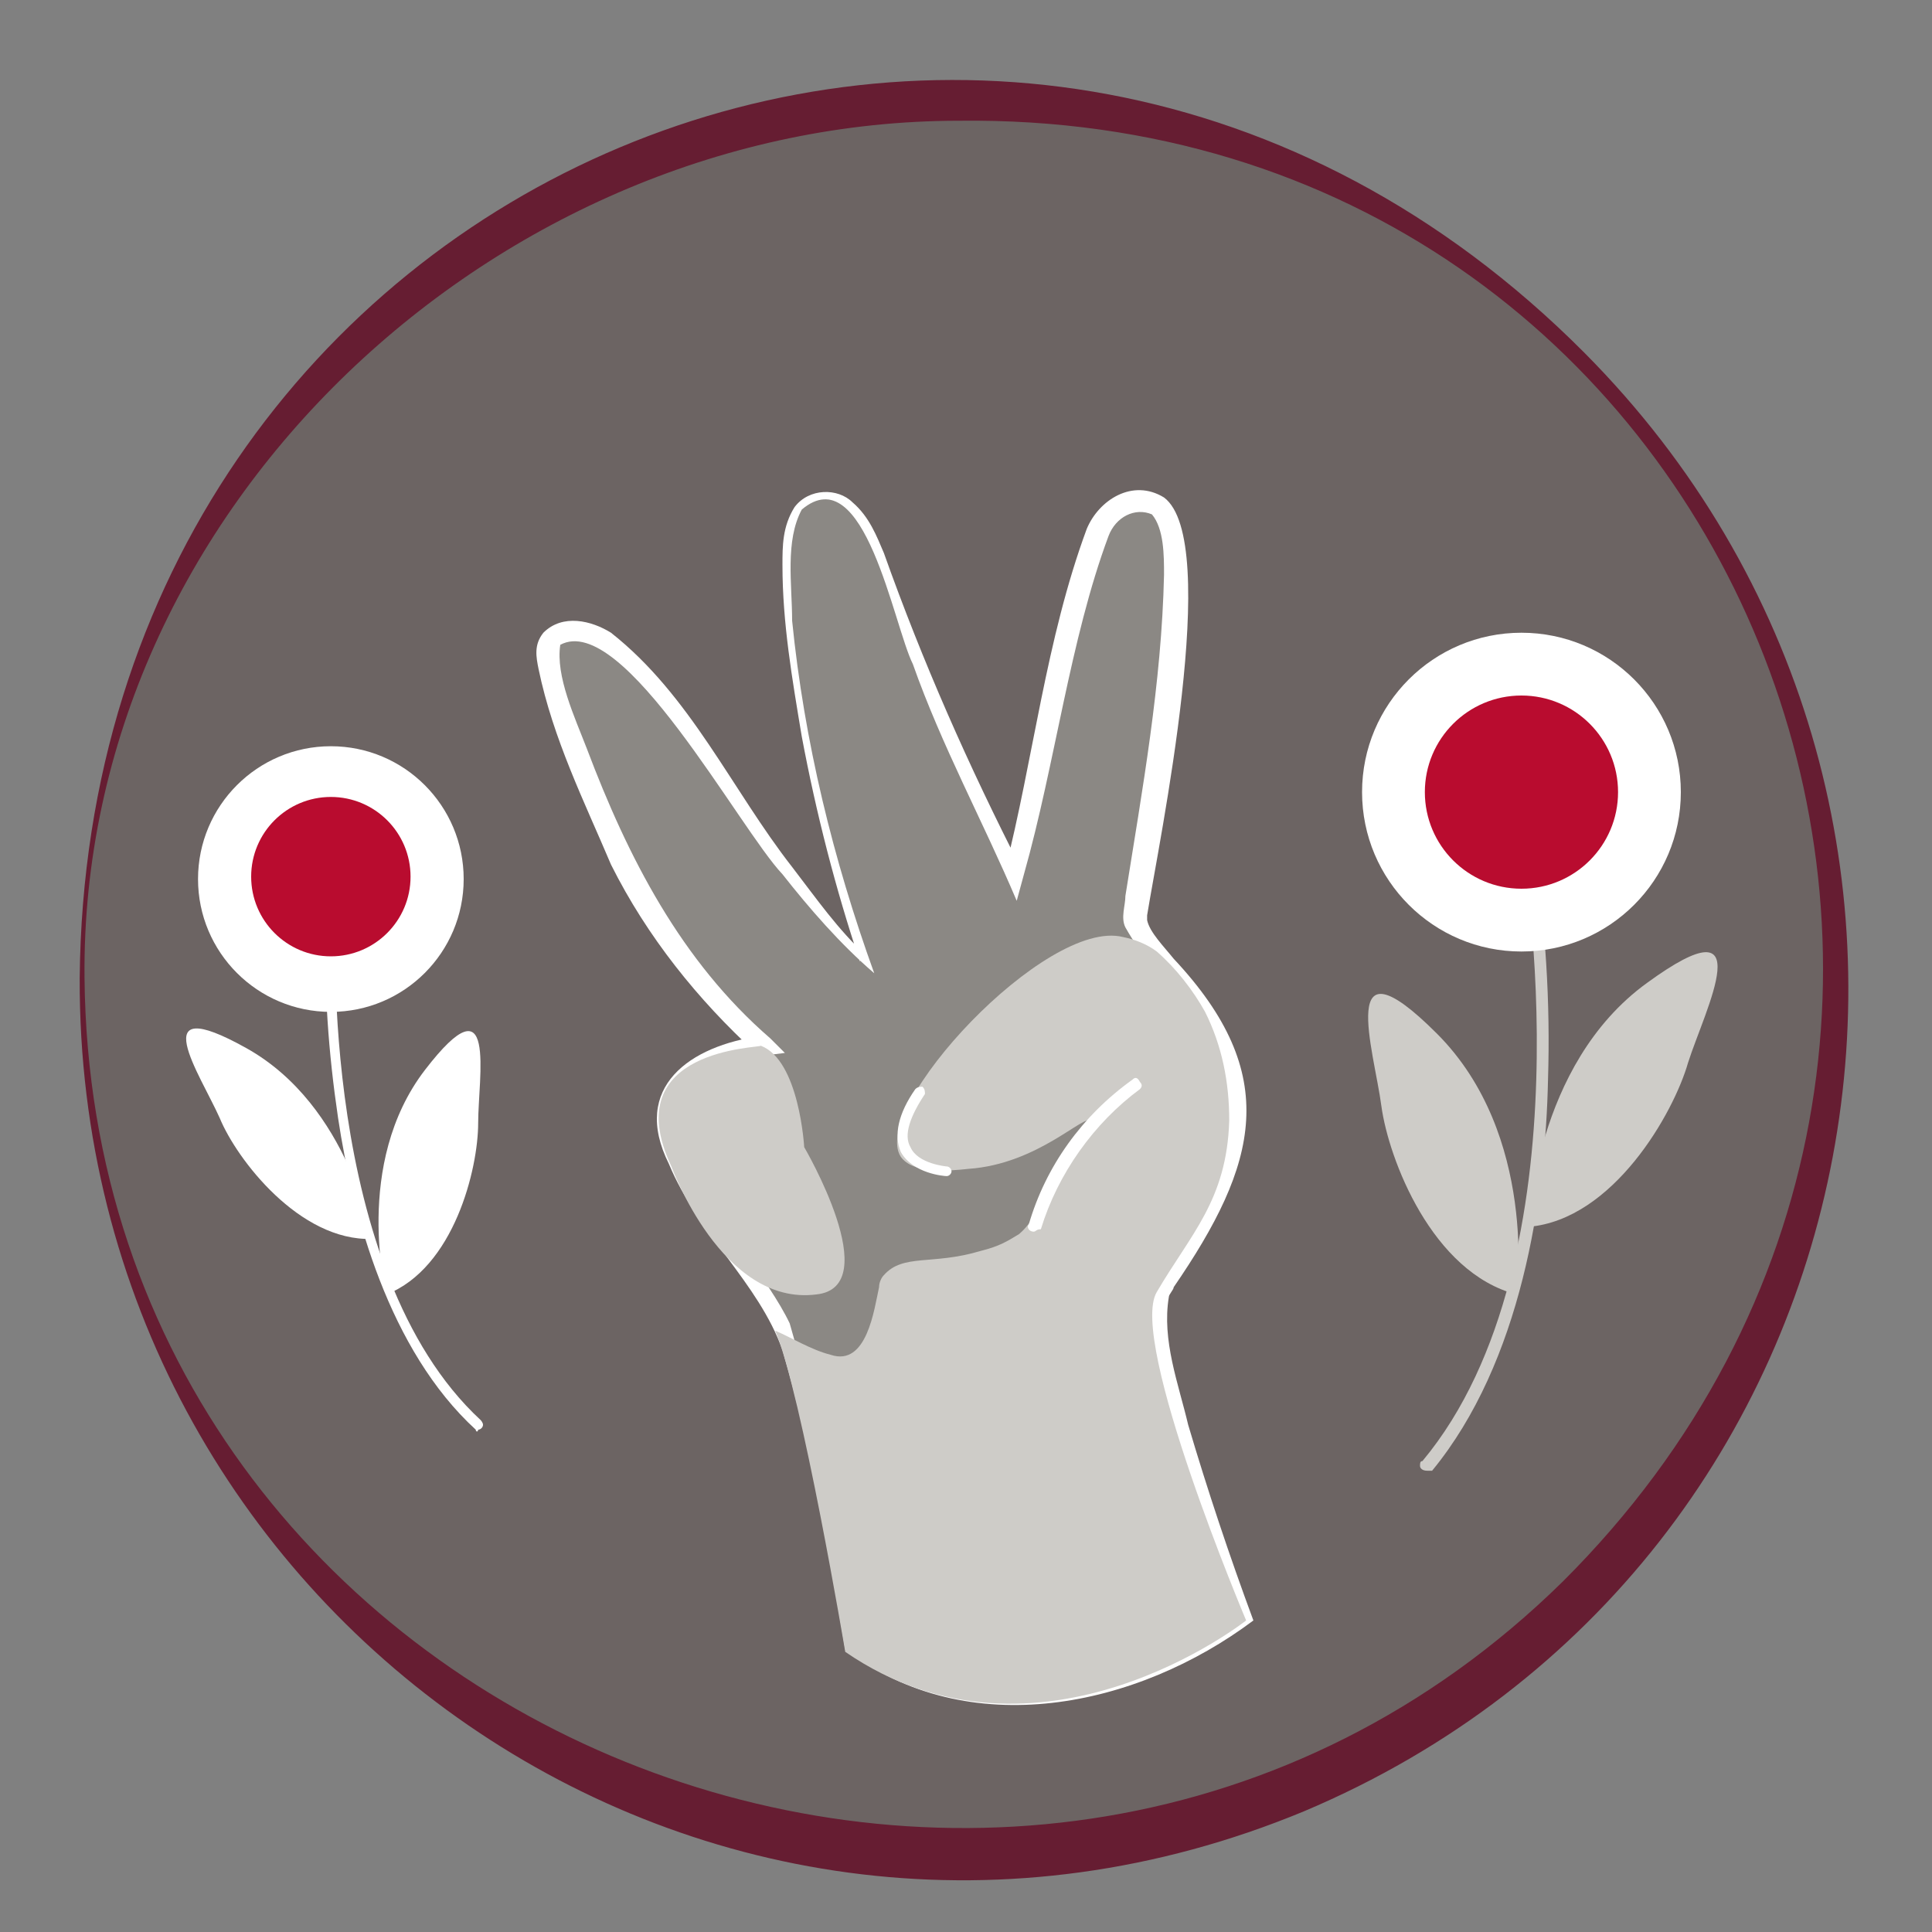 <?xml version="1.0" encoding="utf-8"?>
<!-- Generator: Adobe Illustrator 26.3.1, SVG Export Plug-In . SVG Version: 6.00 Build 0)  -->
<svg version="1.1" id="Capa_1" xmlns="http://www.w3.org/2000/svg" xmlns:xlink="http://www.w3.org/1999/xlink" x="0px" y="0px"
	 viewBox="0 0 80 80" style="enable-background:new 0 0 80 80;" xml:space="preserve">
<rect x="0" y="0" width="80" height="80" fill="#808080" stroke="none"/>
<style type="text/css">
	.st0{fill:#6C6463;}
	.st1{fill:#661D32;}
	.st2{fill:#CECCC8;}
	.st3{fill:#FFFFFF;}
	.st4{fill:#B90C2F;}
	.st5{fill:#8B8884;}
</style>
<g>
	<circle class="st0" cx="39.7" cy="40.5" r="36.3"/>
	<path class="st1" d="M3.3,40.5C3.6,7.1,41.9-9.2,65.6,14.6C84.1,33.2,78.4,64.7,54,75C29.4,85.2,3.2,66.8,3.3,40.5L3.3,40.5z
		 M3.5,40.5c0.3,31.4,39,46.8,61.2,25C87.4,42.9,72,4.6,39.7,5C20.7,5,3.3,21,3.5,40.5L3.5,40.5z"/>
</g>
<g>
	<path class="st2" d="M59.1,60.9c-0.2,0-0.3-0.1-0.3-0.2c0-0.1,0-0.2,0.1-0.2c7-8.4,4.2-25.2,4.1-25.3c0-0.2,0.1-0.3,0.2-0.3
		c0.2,0,0.3,0.1,0.3,0.2c0.5,3.2,0.7,6.4,0.6,9.6c-0.1,4.9-1.1,11.7-4.8,16.2C59.3,60.9,59.2,60.9,59.1,60.9z"/>
	<path class="st2" d="M62.8,53.6c0,0,0.9-6.6-3.3-10.8s-2.6,0.7-2.3,3C57.5,48,59.3,52.7,62.8,53.6z"/>
	<path class="st2" d="M63.3,50.8c0,0,0.2-6.7,4.9-10.1c4.8-3.5,2.4,1.1,1.7,3.3C69.3,46.1,66.8,50.5,63.3,50.8z"/>
	<circle class="st3" cx="63" cy="32.8" r="6.6"/>
	<circle class="st4" cx="63" cy="32.8" r="4"/>
</g>
<g>
	<path class="st3" d="M19.7,59.2c-3.6-3.3-5.1-8.9-5.7-12.9c-0.4-2.7-0.6-5.4-0.5-8.1c0-0.1,0.1-0.2,0.2-0.2c0.1,0,0.2,0.1,0.2,0.2
		c0,0.1-0.7,14.4,6,20.6c0,0,0.1,0.1,0.1,0.2c0,0.1-0.1,0.2-0.2,0.2C19.8,59.3,19.7,59.3,19.7,59.2z"/>
	<path class="st3" d="M19.8,46.5c0-1.9,0.8-6.1-2.2-2.2s-1.6,9.3-1.6,9.3C18.8,52.5,19.8,48.4,19.8,46.5z"/>
	<path class="st3" d="M9.1,46.3c-0.8-1.8-3.2-5.3,1.1-2.9c4.3,2.4,5.2,7.9,5.2,7.9C12.4,51.4,9.8,48,9.1,46.3z"/>
	<circle class="st3" cx="13.7" cy="36.4" r="5.5"/>
	<circle class="st4" cx="13.7" cy="36.3" r="3.3"/>
</g>
<g>
	<g>
		<path class="st5" d="M35,68.3c0,0-1.6-11.8-2.9-13.8c-1.3-2-4.5-5.8-4.5-8.2s4-2.9,4-2.9s-3.9-3.4-5.8-7.7
			c-2.1-4.7-3.7-8.7-2.8-9.3c2.3-1.2,5,3.2,7.5,6.8c2.3,3.3,3.8,5.2,5.3,6.6c-2.5-7.4-4.3-17.7-2.5-18.9c0.3-0.2,0.7-0.3,1.1-0.2
			c1.6,0.2,2.1,2.9,3.9,7.5c1.1,2.8,2.5,5.4,3.7,8.1c0.7-3,1.3-5.4,1.6-7c1.1-5,1.5-7.9,3.2-8.3c0,0,0.6-0.2,1.1,0.1
			c0.9,0.4,1.7,2.9-0.8,17c-0.2,1.2,4.4,4.2,4.2,8.2c-0.1,0.7-0.2,1.4-0.4,2.1c-0.5,1.7-1.4,3.1-2.6,5c-1.2,2,3.4,13.6,3.4,13.6
			S42.9,73.9,35,68.3z"/>
		<path class="st3" d="M35,68.3c-0.7-4.2-1.4-8.3-2.6-12.4c-1-2.8-3.5-4.8-4.7-7.7c-1.6-3.2,0.9-4.9,3.8-5.3c0,0-0.2,0.7-0.2,0.7
			c-2.4-2.2-4.5-4.8-6-7.8c-1.1-2.6-2.4-5.2-3-8.1c-0.1-0.5-0.2-1,0.2-1.5c0.8-0.8,2-0.5,2.8,0c3.3,2.6,5,6.5,7.5,9.7
			c1,1.3,1.9,2.6,3.1,3.7l-0.3,0.2c-1-3-1.8-6.1-2.4-9.3c-0.4-2.4-0.8-4.7-0.8-7.1c0-0.8,0-1.6,0.5-2.4c0.6-0.8,1.8-0.8,2.4-0.2
			c0.7,0.6,1,1.4,1.3,2.1c1.6,4.5,3.5,8.8,5.7,13.1c0,0-0.7,0.1-0.7,0.1c1.2-4.7,1.7-9.6,3.4-14.2c0.5-1.2,1.9-2.1,3.2-1.3
			c2.4,1.8-0.2,14.2-0.7,17.3c0,0.1,0,0.2,0,0.2c0.1,0.5,0.7,1.1,1.1,1.6c4.5,4.8,3.5,8.5,0,13.6c0,0.1-0.2,0.3-0.2,0.4
			c-0.3,1.8,0.4,3.6,0.8,5.3c0.8,2.7,1.7,5.4,2.7,8.1C47.1,70.7,40.1,72.2,35,68.3L35,68.3z M35.1,68.3c5,3.5,11.7,1.9,16.3-1.5
			c0,0-0.1,0.3-0.1,0.3c-1.5-3.9-3.1-7.8-3.7-12c-0.1-0.7-0.1-1.4,0.2-2.1c0-0.1,1.1-1.9,1.2-2c1-1.7,1.7-3.6,1.7-5.6
			c-0.3-2.9-2.7-4.5-4.1-7c-0.2-0.4,0-0.9,0-1.3c0.7-4.4,1.5-8.8,1.6-13.3c0-0.8,0-1.9-0.5-2.5c-0.7-0.3-1.5,0.1-1.8,0.9
			c-1.6,4.3-2.2,9.4-3.5,14c0,0-0.3,1.1-0.3,1.1c-1.4-3.3-3.1-6.4-4.3-9.8c-0.8-1.6-2-8.6-4.6-6.4c-0.7,1.3-0.4,3.1-0.4,4.6
			c0.5,5,1.7,9.9,3.4,14.6c-1.4-1.2-2.7-2.7-3.8-4.1c-1.8-1.9-6.6-10.9-9.2-9.5c-0.2,1.3,0.6,3,1.1,4.3c1.7,4.5,3.9,8.8,7.6,12
			c0,0,0.6,0.6,0.6,0.6l-0.8,0.1c-7.8,1.1-0.7,7.5,1,11.1C34,59.2,34.5,63.8,35.1,68.3L35.1,68.3z"/>
	</g>
	<path class="st2" d="M27.8,48.3c0,0,2.1,5.8,6,5.3c2.9-0.3-0.5-6.1-0.5-6.1s-0.2-3.6-1.8-4.2C31.5,43.4,25.5,43.4,27.8,48.3z"/>
	<path class="st2" d="M51.6,67.1c0,0-4.9-11.6-3.7-13.6c1.4-2.4,2.9-3.8,3-7.1c0-1.6-0.3-3.1-1-4.5c-0.5-0.9-1.2-1.8-2-2.5
		c-0.4-0.3-0.9-0.5-1.4-0.6c-3.2-0.8-10.5,7.1-9.2,9.1c0.5,0.7,1.9,0.6,2.8,0.5c2.9-0.2,4.8-2.3,5.1-2c0.1,0.1-0.4,0.6-1.2,1.7
		c-1,1.6-1,2.3-1.8,3c-0.5,0.3-0.8,0.5-1.6,0.7c-2,0.6-3.2,0.1-4,1c-0.1,0.1-0.2,0.3-0.2,0.5c-0.2,0.9-0.5,3.3-2,2.8
		c-0.8-0.2-1.6-0.7-2.3-1c1.1,2.6,2.9,13.3,2.9,13.3C43,73.9,51.6,67.1,51.6,67.1z"/>
	<path class="st3" d="M42.8,51C42.7,51,42.7,51,42.8,51c-0.2,0-0.3-0.2-0.2-0.3c0.7-2.4,2.2-4.5,4.3-6c0.1-0.1,0.2-0.1,0.3,0.1
		c0.1,0.1,0.1,0.2,0,0.3c-1.9,1.4-3.4,3.5-4.1,5.8C42.9,50.9,42.9,51,42.8,51z"/>
	<path class="st3" d="M39.2,48.7L39.2,48.7c-0.1,0-1.4-0.1-1.9-1c-0.3-0.7-0.1-1.6,0.6-2.6c0.1-0.1,0.2-0.1,0.3-0.1
		c0.1,0.1,0.1,0.2,0.1,0.3c0,0,0,0,0,0c-0.6,0.9-0.9,1.7-0.6,2.2c0.3,0.7,1.5,0.8,1.5,0.8c0.1,0,0.2,0.1,0.2,0.2
		C39.4,48.6,39.3,48.7,39.2,48.7L39.2,48.7z"/>
</g>
</svg>
